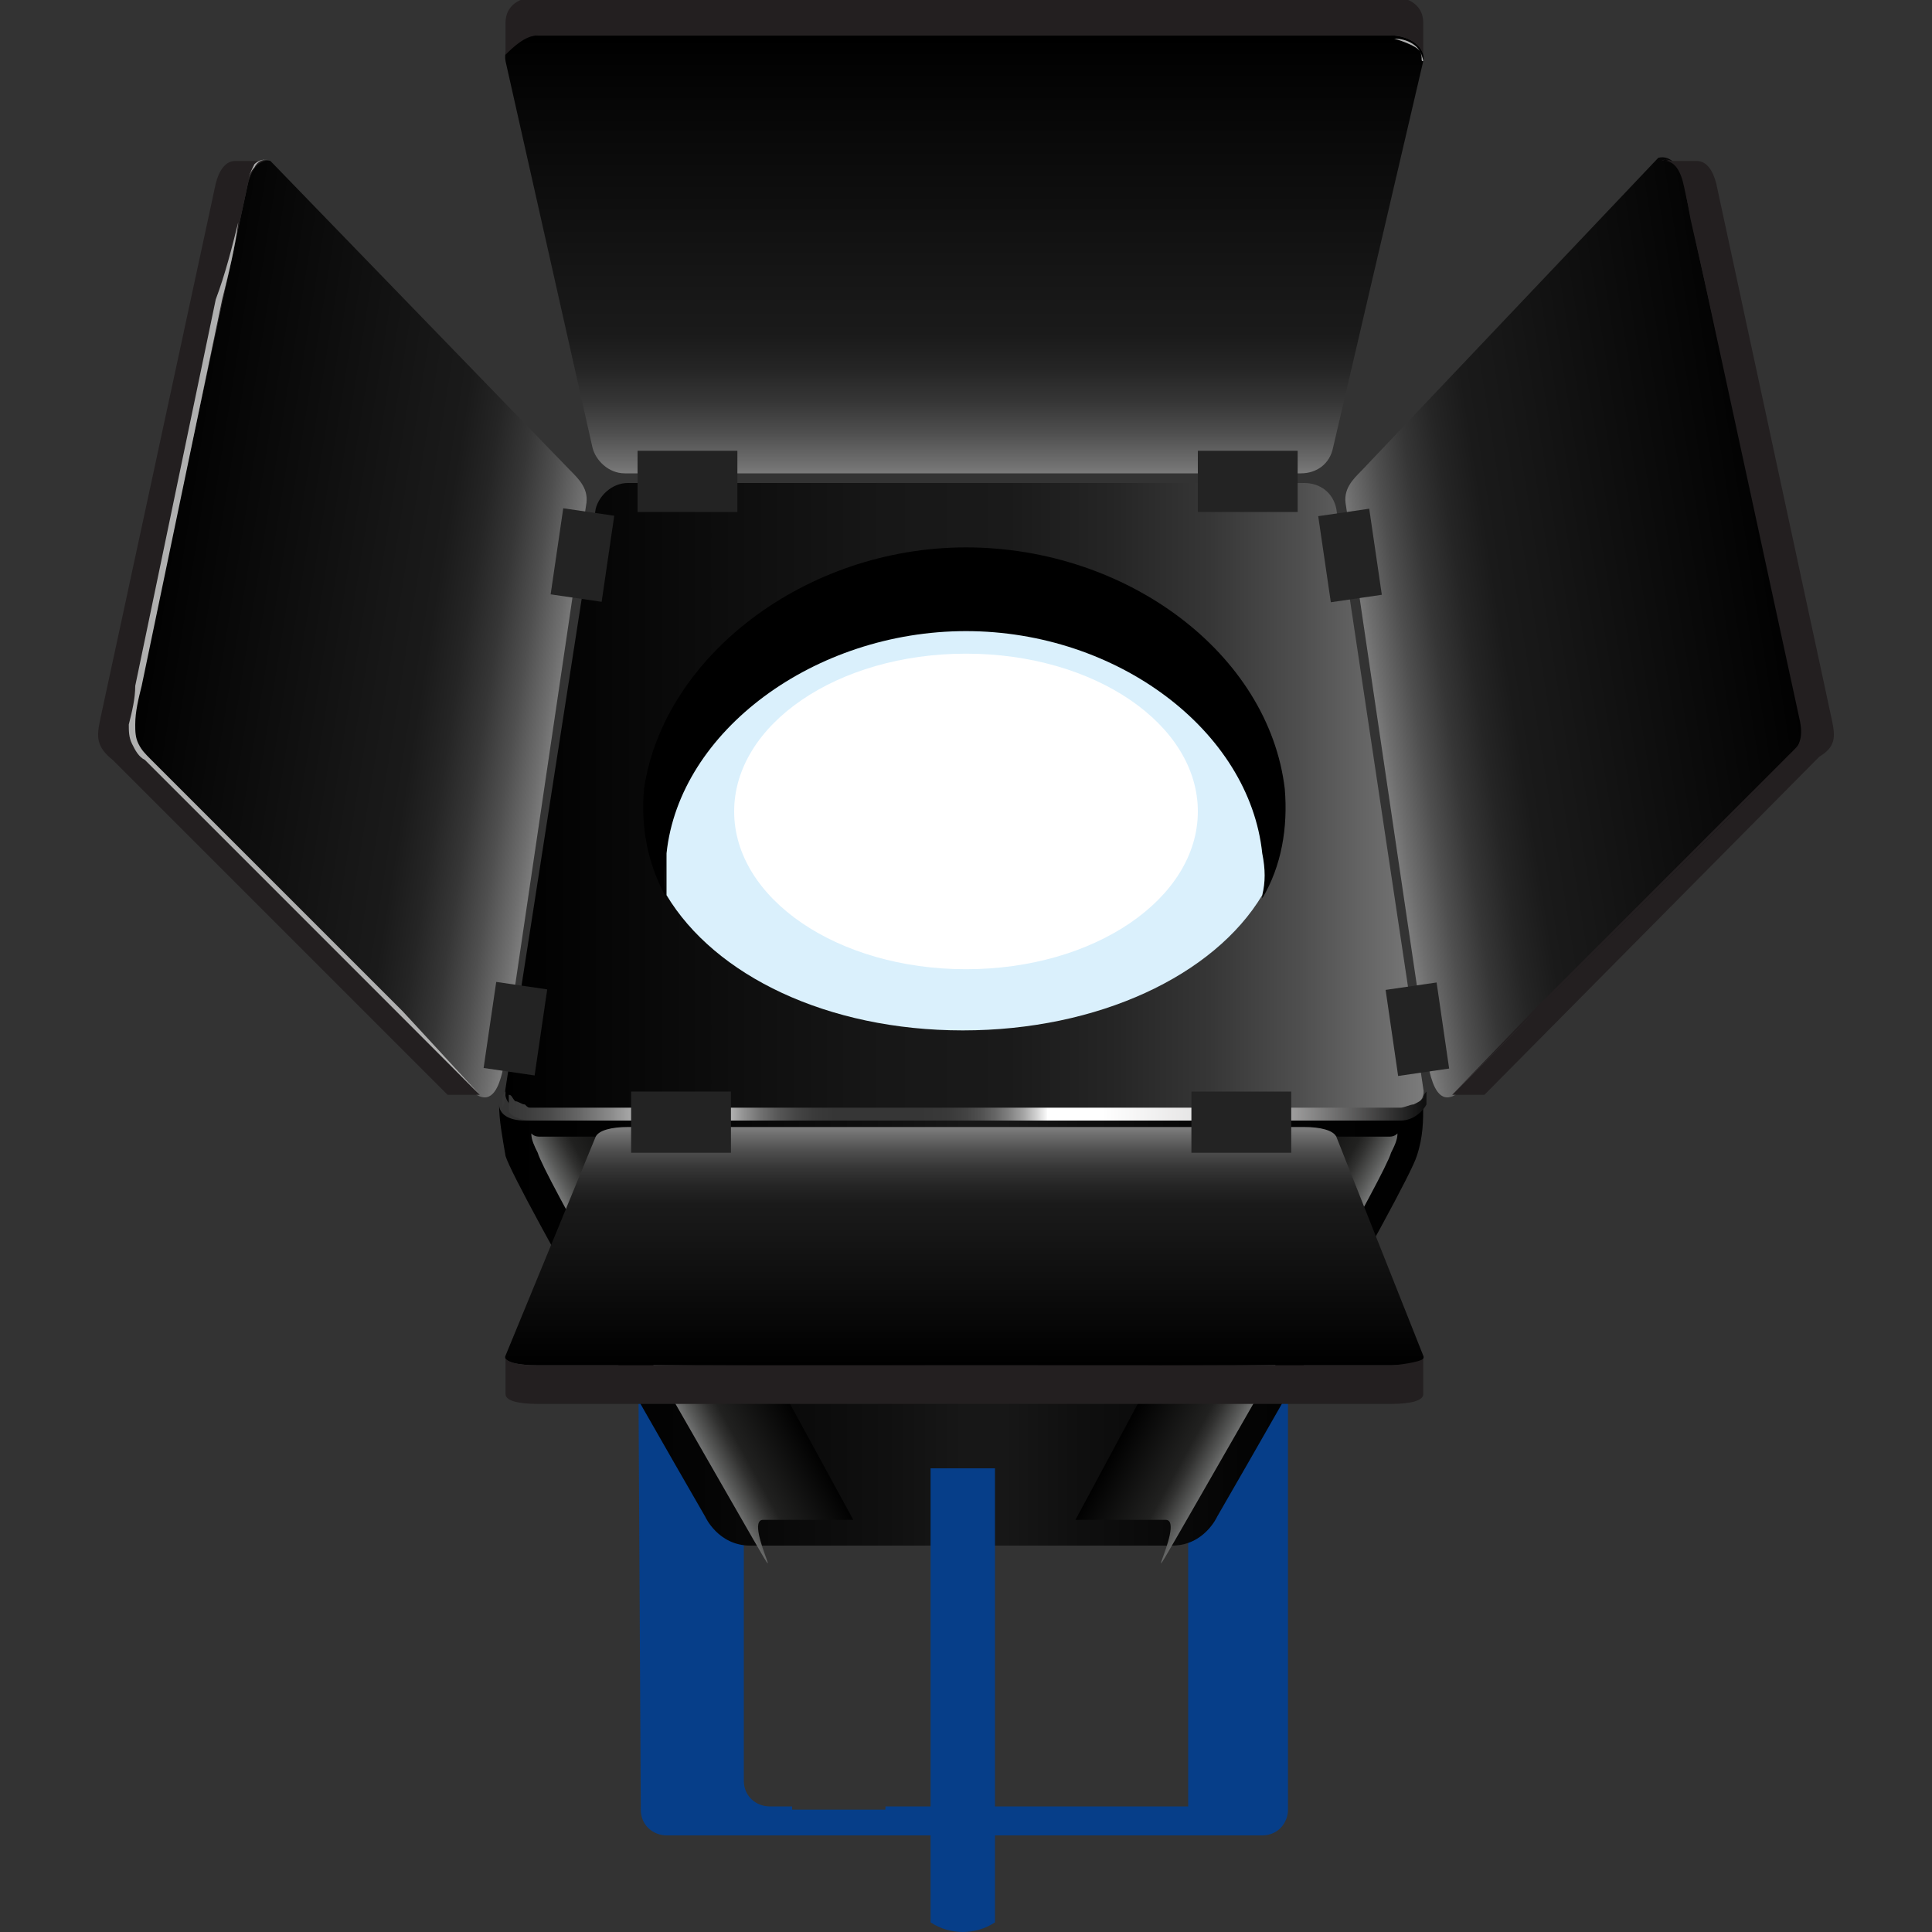 <svg enable-background="new 0 0 60 60" height="60" viewBox="0 0 60 60" width="60" xmlns="http://www.w3.org/2000/svg" xmlns:xlink="http://www.w3.org/1999/xlink"><rect x="0" y="0" width="60" height="60" fill="#333333" stroke="none"/><linearGradient id="a" gradientTransform="matrix(1 0 0 -1 233.414 -38.548)" gradientUnits="userSpaceOnUse" x1="-217.727" x2="-189.268" y1="-63.348" y2="-63.348"><stop offset="0"/><stop offset=".414" stop-color="#171717"/><stop offset=".549" stop-color="#1a1a1a"/><stop offset=".662" stop-color="#252525"/><stop offset=".768" stop-color="#363636"/><stop offset=".869" stop-color="#4f4f4f"/><stop offset=".966" stop-color="#6e6e6e"/><stop offset="1" stop-color="#7b7b7b"/></linearGradient><linearGradient id="b" gradientTransform="matrix(1 0 0 -1 233.414 -38.548)" gradientUnits="userSpaceOnUse" x1="-217.717" x2="-189.238" y1="-79.698" y2="-79.698"><stop offset="0"/><stop offset=".209" stop-color="#040404"/><stop offset=".415" stop-color="#101010"/><stop offset=".5" stop-color="#171717"/><stop offset=".502" stop-color="#171717"/><stop offset=".543" stop-color="#171717"/><stop offset=".629" stop-color="#0f0f0f"/><stop offset=".806" stop-color="#040404"/><stop offset="1"/></linearGradient><linearGradient id="c"><stop offset="0" stop-color="#363636"/><stop offset=".022" stop-color="#3c3c3c"/><stop offset=".05" stop-color="#4b4b4b"/><stop offset=".081" stop-color="#666"/><stop offset=".115" stop-color="#8a8a8a"/><stop offset=".151" stop-color="#b8b8b8"/><stop offset=".161" stop-color="#c8c8c8"/><stop offset=".237" stop-color="#c8c8c8"/><stop offset=".242" stop-color="#bcbcbc"/><stop offset=".26" stop-color="#939393"/><stop offset=".279" stop-color="#717171"/><stop offset=".298" stop-color="#575757"/><stop offset=".318" stop-color="#454545"/><stop offset=".338" stop-color="#3a3a3a"/><stop offset=".36" stop-color="#363636"/><stop offset=".364" stop-color="#363636"/><stop offset=".452" stop-color="#363636"/><stop offset=".481" stop-color="#393939"/><stop offset=".502" stop-color="#424242"/><stop offset=".519" stop-color="#515151"/><stop offset=".535" stop-color="#676767"/><stop offset=".55" stop-color="#838383"/><stop offset=".565" stop-color="#a5a5a5"/><stop offset=".578" stop-color="#cecece"/><stop offset=".591" stop-color="#fcfcfc"/><stop offset=".591" stop-color="#fff"/><stop offset=".65" stop-color="#fff"/><stop offset=".796" stop-color="#dbdada"/><stop offset="1" stop-color="#101010"/></linearGradient><linearGradient id="d" gradientTransform="matrix(1 0 0 -1 233.414 -38.548)" gradientUnits="userSpaceOnUse" x1="-189.214" x2="-189.214" xlink:href="#c" y1="-72.598" y2="-72.598"/><linearGradient id="e" gradientTransform="matrix(1 0 0 -1 233.414 -38.548)" gradientUnits="userSpaceOnUse" x1="-217.754" x2="-189.098" xlink:href="#c" y1="-72.661" y2="-72.661"/><linearGradient id="f" gradientTransform="matrix(1 0 0 -1 233.414 -38.548)" gradientUnits="userSpaceOnUse" x1="-217.753" x2="-189.209" xlink:href="#c" y1="-72.848" y2="-72.848"/><linearGradient id="g"><stop offset="0" stop-color="#7b7b7b"/><stop offset=".024" stop-color="#6e6e6e"/><stop offset=".092" stop-color="#4f4f4f"/><stop offset=".164" stop-color="#363636"/><stop offset=".239" stop-color="#252525"/><stop offset=".319" stop-color="#1a1a1a"/><stop offset=".414" stop-color="#171717"/><stop offset="1"/></linearGradient><linearGradient id="h" gradientTransform="matrix(1 0 0 -1 233.414 -38.548)" gradientUnits="userSpaceOnUse" x1="-203.464" x2="-203.464" xlink:href="#g" y1="-53.248" y2="-39.701"/><linearGradient id="i" gradientTransform="matrix(1 0 0 -1 233.414 -38.548)" gradientUnits="userSpaceOnUse" x1="-190.978" x2="-177.734" xlink:href="#g" y1="-58.956" y2="-56.859"/><linearGradient id="j" gradientTransform="matrix(-1 0 0 -1 -3425.218 -38.548)" gradientUnits="userSpaceOnUse" x1="-3442.774" x2="-3429.53" xlink:href="#g" y1="-59.011" y2="-56.914"/><linearGradient id="k"><stop offset="0" stop-color="#818282"/><stop offset=".109" stop-color="#5a5b5a"/><stop offset=".24" stop-color="#313130"/><stop offset=".306" stop-color="#212120"/><stop offset=".79"/><stop offset="1"/></linearGradient><linearGradient id="l" gradientTransform="matrix(1 0 0 -1 233.414 -38.548)" gradientUnits="userSpaceOnUse" x1="-213.487" x2="-209.752" xlink:href="#k" y1="-80.615" y2="-78.556"/><linearGradient id="m" gradientTransform="matrix(-1 0 0 -1 -3303.741 -38.548)" gradientUnits="userSpaceOnUse" x1="-3343.741" x2="-3340.008" xlink:href="#k" y1="-80.63" y2="-78.572"/><linearGradient id="n" gradientTransform="matrix(1 0 0 -1 233.414 -38.548)" gradientUnits="userSpaceOnUse" x1="-203.464" x2="-203.464" y1="-80.948" y2="-73.613"><stop offset="0"/><stop offset=".586" stop-color="#171717"/><stop offset=".681" stop-color="#1a1a1a"/><stop offset=".761" stop-color="#252525"/><stop offset=".836" stop-color="#363636"/><stop offset=".908" stop-color="#4f4f4f"/><stop offset=".976" stop-color="#6e6e6e"/><stop offset="1" stop-color="#7b7b7b"/></linearGradient><path d="m38.9 57c.5 0 .8-.4.8-.8v-18.2h-.4-.5-1.9v18.1h-9.4c0 .3-.1.6-.1.9z" fill="#063e89"/><path d="m22.3 56.4c.1.3.4.6.8.6h1.5c0-.3 0-.6 0-.9h-.7c-.4 0-.8-.3-.8-.8v-17.3h-.4-.4-2v18.4z" fill="#063e89"/><path d="m21.5 56.2h16.9c.4 0 .8-.3.8-.8v-17.4h-18.4v17.4c0 .4.3.8.7.8z" fill="none"/><path d="m19.9 56.2c0 .5.4.8.8.8h18.5c.5 0 .8-.4.8-.8v-18.2h-.9v17.4c0 .4-.3.8-.8.8h-16.8c-.4 0-.8-.3-.8-.8v-17.4h-.9z" fill="#063e89"/><path d="m44.2 33.8c.1.4-.4.8-1 .8h-26.5c-.6 0-1.1-.3-1-.8l2.8-18c.1-.4.5-.8 1-.8h21c.5 0 .9.3 1 .8z" fill="url(#a)"/><path d="m43.3 34.8c-.2 0-.4 0-.7 0-.2 0-.5 0-.8 0-.6 0-1.2 0-1.9 0-2.7 0-6.4 0-10.1 0s-7.3 0-10.1 0c-.7 0-1.3 0-1.9 0-.3 0-.5 0-.8 0-.2 0-.4 0-.7 0-.5 0-.8-.2-.8-.5 0 .5.1 1 .2 1.6.3 1 6.2 11.2 6.2 11.2s.4.9 1.4.9h5.4 2.3 5.4c1 0 1.4-.9 1.4-.9s5.9-10.2 6.2-11.2c.2-.6.2-1.1.2-1.6-.1.2-.5.5-.9.5z" fill="url(#b)"/><path d="m44.2 34.2c0-.2 0-.3 0-.3 0-.1 0 0 0 0z" fill="url(#d)"/><path d="m15.7 33.9c0-.1 0-.1 0 0 0 0-.1.1-.1.2v.3c.1-.2.1-.4.1-.5z" fill="url(#e)"/><path d="m16.5 34.8h.7.8 1.9 10.1s7.3 0 10.1 0h1.9.8s.4 0 .7 0c.4 0 .7-.3.8-.5 0-.2 0-.3 0-.5v.1s-.1.1-.1.2c-.1.1-.1.1-.3.2-.1 0-.3.1-.4.1h-.1c-.1 0-.1 0-.2 0s-.2 0-.3 0c-.2 0-.5 0-.8 0-.6 0-1.2 0-1.9 0-2.7 0-6.4 0-10.1 0s-7.3 0-10.1 0c-.7 0-1.3 0-1.9 0-.5 0-1.1 0-1.4 0-.1 0-.1 0-.1 0h-.1c-.1 0-.1 0-.2-.1-.1 0-.2-.1-.3-.1-.1-.1-.1-.2-.2-.2v.5c0 .1.3.3.7.3z" fill="url(#f)"/><path d="m30 19.7c4.7 0 8.8 3.1 9.2 6.9v1.3c.6-1 .8-2.2.7-3.4-.5-4.2-4.9-7.5-9.9-7.5s-9.4 3.4-10 7.5c-.1 1.2.1 2.3.7 3.4-.1-.4-.1-.8 0-1.3.4-3.8 4.6-6.9 9.3-6.9z"/><path d="m29.9 32c4.2 0 7.8-1.7 9.3-4.2.1-.4.1-.8 0-1.3-.4-3.8-4.5-6.9-9.2-6.9s-8.9 3.1-9.3 6.9v1.3c1.5 2.5 5 4.2 9.2 4.2z" fill="#daf0fc"/><path d="m18.4 13.9c.1.4.5.8 1 .8h21c.5 0 .9-.3 1-.8l2.8-12c.1-.4-.4-.8-1-.8h-26.5c-.6 0-1.1.3-1 .8z" fill="url(#h)"/><path d="m16.7 1.1h26.5c.4 0 .9.2 1 .6v-1c0-.5-.4-.8-1-.8h-26.5c-.6 0-1 .3-1 .8v1c.2-.2.6-.6 1-.6z" fill="#231f20"/><path d="m19.8 14h3.1v1.9h-3.1z" fill="#232323"/><path d="m37.2 14h3.1v1.9h-3.1z" fill="#232323"/><path d="m42.3 14.6c-.3.3-.6.6-.5 1.1l2.6 17.6c.1.4.3 1 .8.7l10.4-10.5c.5-.4.5-.7.4-1.2l-3.7-16.6c-.1-.5-.4-.9-.8-.8z" fill="url(#i)"/><path d="m56.9 22.4-3.6-16.7c-.1-.4-.3-.7-.6-.7h-1c.3 0 .5.3.6.8l3.6 16.6c.1.5 0 .8-.4 1.2l-10.4 10.4c-.1 0-.1 0-.2 0h1 .2l10.4-10.5c.5-.3.5-.6.4-1.1z" fill="#231f20"/><path d="m41.1 15.9h1.6v2.7h-1.6z" fill="#232323" transform="matrix(.99 -.145 .145 .99 -2.056 6.249)"/><path d="m43.2 30.6h1.6v2.7h-1.6z" fill="#232323" transform="matrix(.99 -.144 .144 .99 -4.143 6.669)"/><path d="m17.7 14.6c.3.3.6.6.5 1.1l-2.6 17.6c-.1.4-.3 1-.8.7l-10.3-10.4c-.5-.4-.5-.7-.4-1.2l3.6-16.7c.1-.5.4-.8.7-.7z" fill="url(#j)"/><path d="m3.1 22.4 3.6-16.7c.1-.4.3-.7.6-.7h1c-.3 0-.5.3-.6.7l-3.6 16.7c-.1.5 0 .8.4 1.2l10.4 10.4h.2-1c-.1 0-.1 0-.2 0l-10.4-10.4c-.5-.4-.5-.7-.4-1.2z" fill="#231f20"/><path d="m16.7 16.4h2.7v1.6h-2.7z" fill="#232323" transform="matrix(.145 -.99 .99 .145 -1.557 32.613)"/><path d="m14.6 31.2h2.7v1.6h-2.7z" fill="#232323" transform="matrix(.145 -.99 .99 .145 -17.986 43.097)"/><path d="m37.2 25.2c0 2.7-3.2 4.9-7.2 4.9s-7.2-2.2-7.2-4.9 3.2-4.9 7.2-4.9 7.2 2.2 7.2 4.9z" fill="#fff"/><path d="m18.3 35.3h-.4c-.1 0-.3 0-.4 0s-.1 0-.2 0c-.2 0-.3 0-.5 0-.1 0-.2 0-.3-.1 0 .2.1.4.2.6.2.7 3.7 6.8 6 10.8s.3.6 1 .6h2.8l-6.5-11.9z" fill="url(#l)"/><path d="m41.6 35.3h.4.4.2.5c.1 0 .2 0 .3-.1 0 .2-.1.4-.2.6-.2.7-3.7 6.8-6 10.8s-.3.6-1 .6h-2.8l6.5-12.1z" fill="url(#m)"/><path d="m41.5 35.3c-.1-.2-.5-.3-1-.3h-21c-.5 0-.9.1-1 .3l-2.8 6.8c-.1.2.4.3 1 .3h26.5c.6 0 1.1-.1 1-.3z" fill="url(#n)"/><path d="m43.2 42.4h-26.5c-.2 0-.8 0-1-.2v1.1c0 .2.4.3 1 .3h26.5c.6 0 1-.1 1-.3v-1.1c-.1.1-.8.2-1 .2z" fill="#231f20"/><path d="m37 33.9h3.1v1.9h-3.1z" fill="#232323"/><path d="m19.6 33.9h3.1v1.9h-3.1z" fill="#232323"/><path d="m44.2 1.9s0-.1-.1-.3-.4-.4-.8-.4-.9 0-1.4 0c-.6 0-1.2 0-1.9 0-2.7 0-6.4 0-10.1 0s-7.3 0-10.1 0c-.7 0-1.3 0-1.9 0s-1 0-1.4 0-.7.2-.8.4-.1.3-.1.3 0-.1.1-.3.4-.4.8-.4.9 0 1.4 0h1.9 10.1s7.3 0 10.1 0h1.9 1.4s.7.2.8.4 0 .3.1.3z" fill="#b0b0b0"/><path d="m45.1 34 2.6-2.6c.9-.9 1.7-1.7 2.6-2.6l5.2-5.2c.1-.1.2-.1.2-.2.1-.1.1-.2.2-.3 0-.1.1-.2.1-.3s0-.2 0-.3l-2-9-1-4.5-.5-2.2-.2-1.1c0-.2-.1-.4-.2-.5-.2-.2-.4-.3-.5-.2.2-.1.4 0 .5.2.1.1.2.3.2.5l.3 1.1.5 2.2 1 4.5 1.9 8.9v.3c0 .1 0 .2-.1.3 0 .1-.1.2-.2.3s-.2.2-.2.2l-5.2 5.2c-.9.9-1.7 1.7-2.6 2.6z" fill="#231f20"/><path d="m14.9 34-2.6-2.6c-.9-.9-1.7-1.7-2.6-2.6l-5.2-5.2c-.2-.1-.3-.3-.4-.5s-.1-.4-.1-.6c.1-.4.2-.8.2-1.2l.5-2.4 1-4.8 1-4.8c.3-.8.5-1.6.7-2.4l.3-1.2c0-.2.1-.4.2-.6.1-.1.3-.2.5-.1-.2-.1-.4 0-.5.2-.1.1-.2.3-.2.5l-.3 1.2c-.1.8-.3 1.6-.5 2.4l-1 4.8-1 4.8-.5 2.4c-.1.4-.2.8-.2 1.2 0 .2 0 .4.1.6s.2.3.4.5l5.2 5.2 2.6 2.6z" fill="#b0b0b0"/><path d="m15.7 42.1c0 .1.1.2.2.2.2.1.5.1.9.1h3.2 9.9s7.2 0 9.9 0h3.2c.4 0 .7 0 .9-.1.1 0 .2-.1.2-.1v-.1.1s-.1.1-.2.1c-.2.1-.5.1-.9.1-.8 0-1.9 0-3.2 0-2.7 0-6.3 0-9.9 0s-7.2 0-9.9 0c-1.3 0-2.5 0-3.2 0-.4 0-.7 0-.9-.1-.1 0-.2-.1-.2-.2z" fill="#b0b0b0"/><path d="m30.9 59.7c-.6.4-1.4.4-2 0 0-.9 0-13.2 0-14.1h2z" fill="#063e89"/></svg>